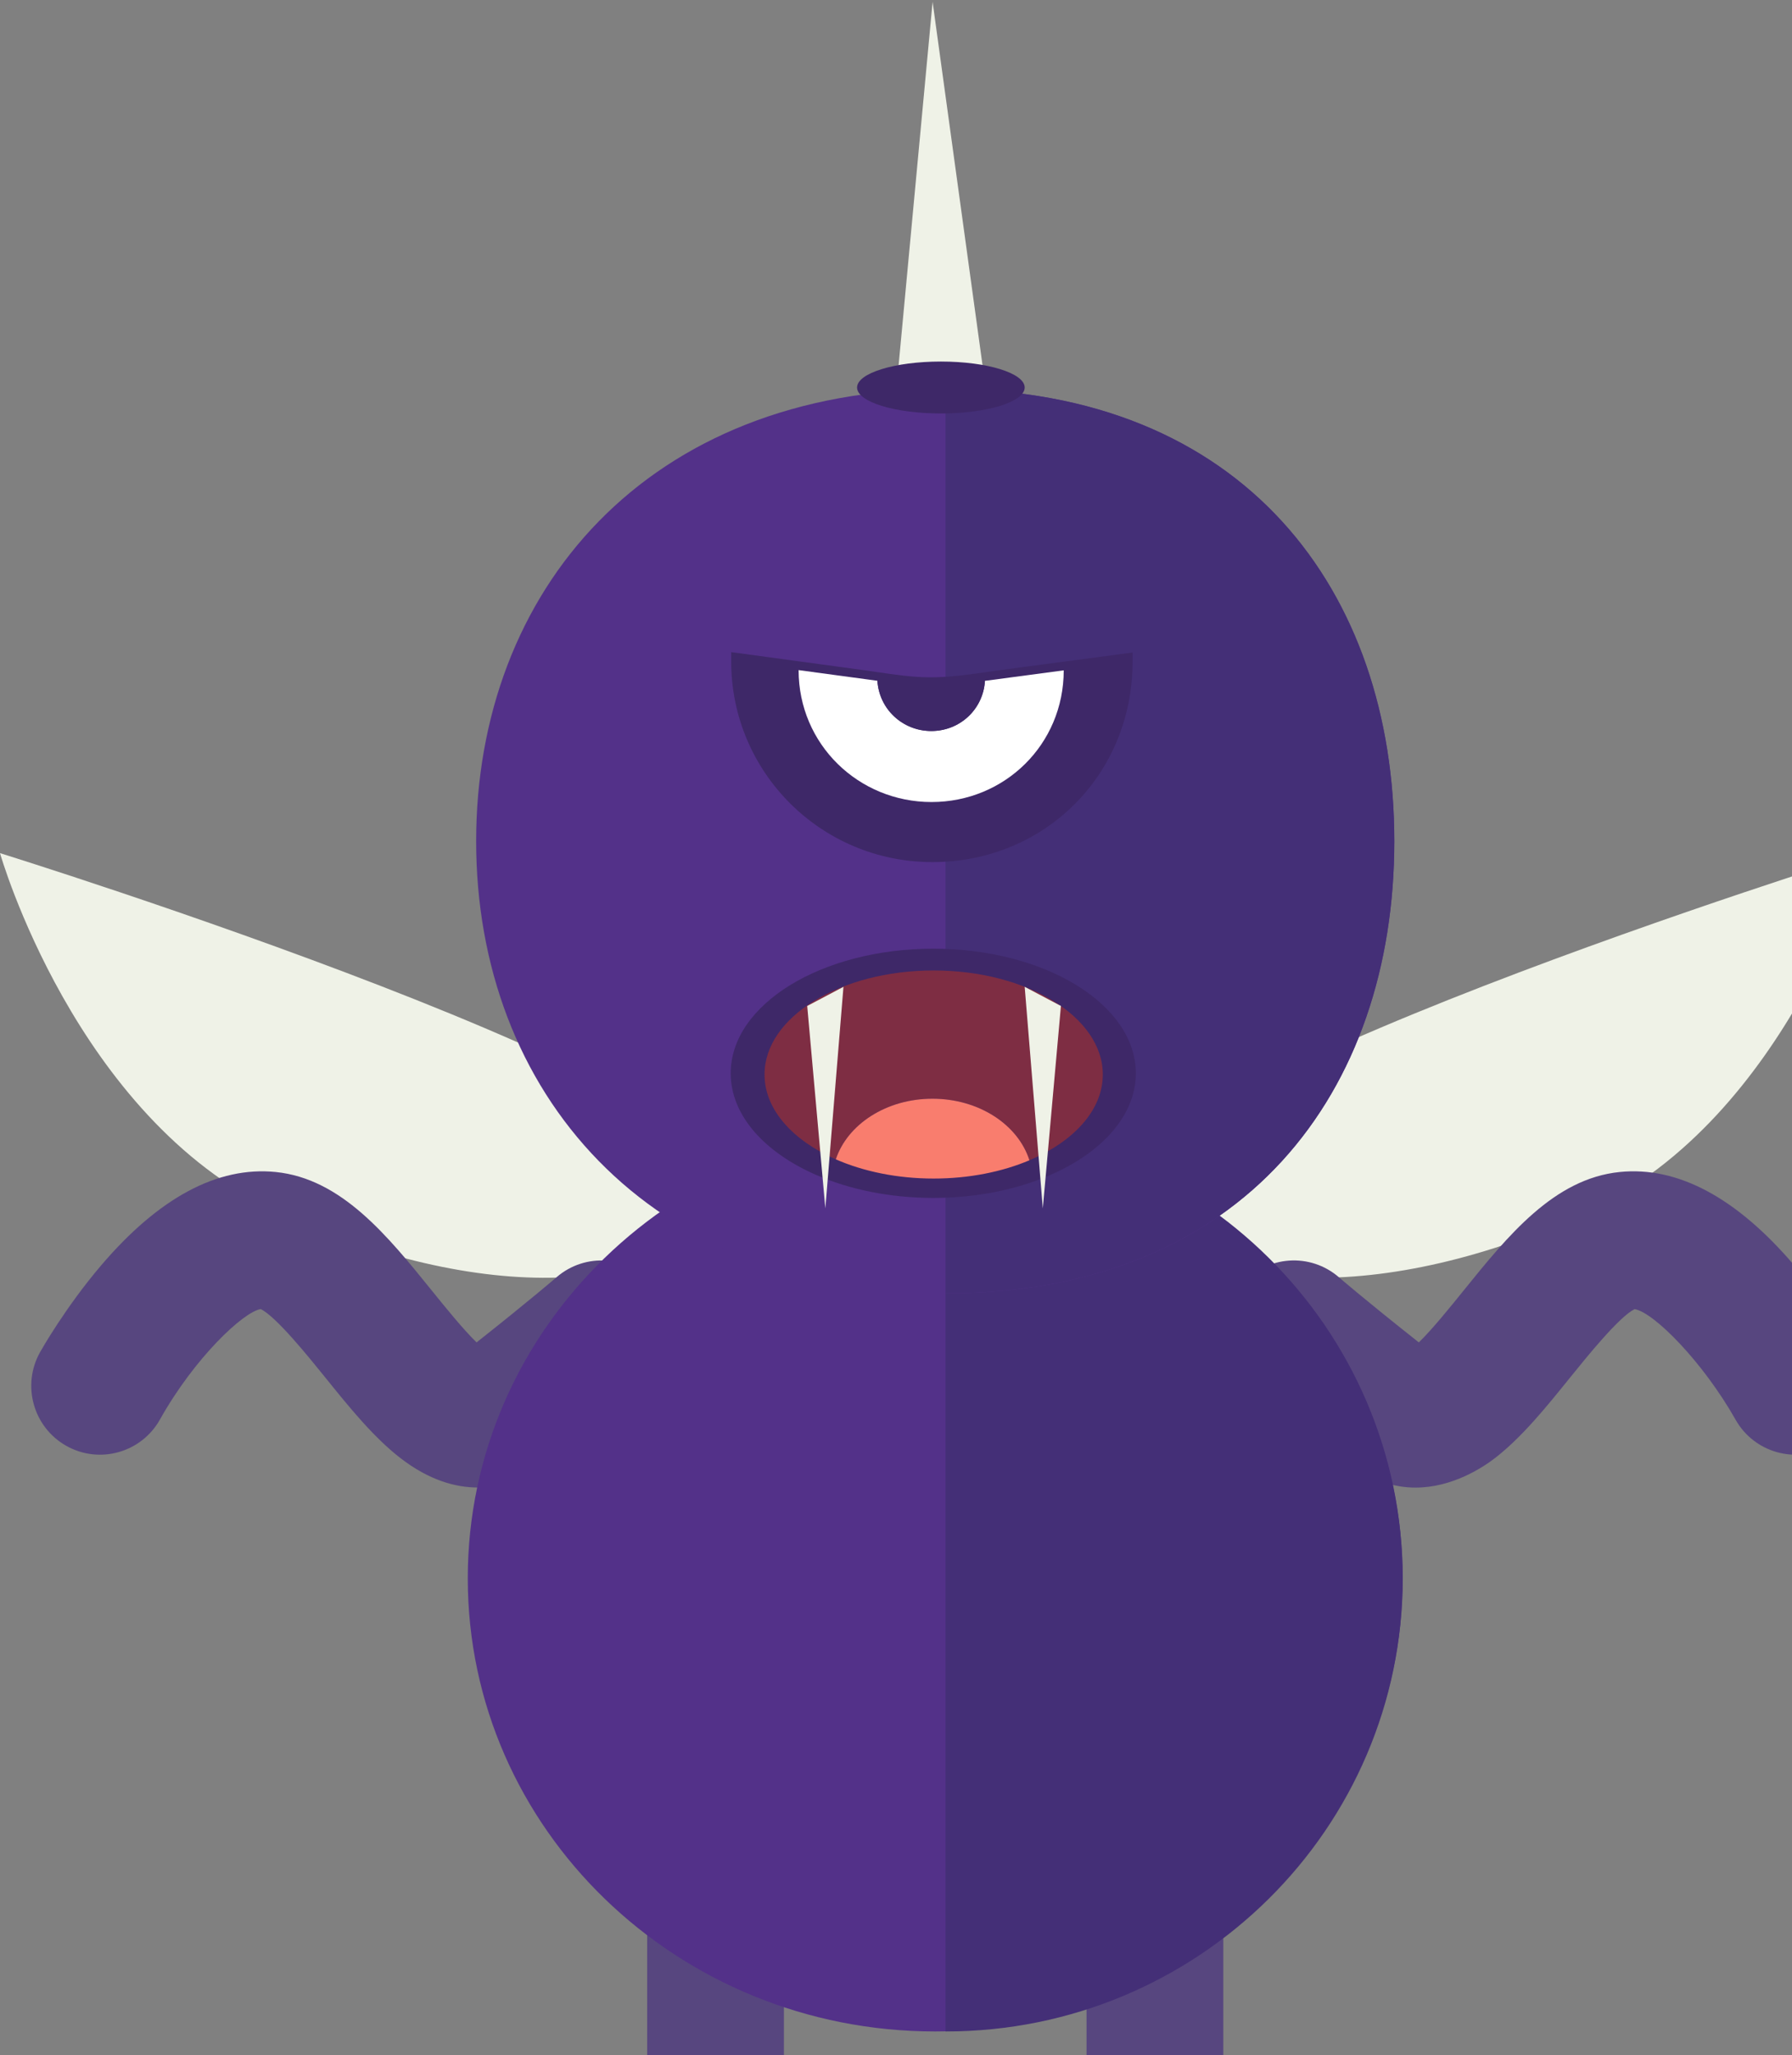 <svg version='1.1' xmlns='http://www.w3.org/2000/svg' xmlns:xlink='http://www.w3.org/1999/xlink' x='0px' y='0px'
   width='100%' height='100%' viewBox='0 0 116 133' enable-background='new 0 0 309 212'
   xml:space='preserve' class='character-svg bird-svg'>
<rect x="0" y="0" width="116" height="133" fill="#808080" stroke="none"/>
<g stroke='none' stroke-width='1' fill='none' fill-rule='evenodd'>
    <g id='Imported-Layers'>
        <path d='M73.872,143.448 L73.872,143.448 C71.917,143.448 70.333,141.862 70.333,139.906 L70.333,125.093 L79.187,125.093 L79.187,138.126 C79.187,141.065 76.808,143.448 73.872,143.448' id='Fill-1' fill='#57467F'></path>
        <path d='M47.208,143.448 L47.208,143.448 C49.162,143.448 50.746,141.862 50.746,139.906 L50.746,125.093 L41.892,125.093 L41.892,138.126 C41.892,141.065 44.272,143.448 47.208,143.448' id='Fill-2' fill='#57467F'></path>
        <path d='M0,55.208 C0,55.208 4.858,72.258 17.849,78.36 C30.839,84.462 43.854,84.11 47.043,77.306 C50.1,70.786 0,55.208 0,55.208' id='Fill-3' fill='#EFF2E7'></path>
        <path d='M120.689,55.208 C120.689,55.208 115.831,72.258 102.84,78.36 C89.849,84.462 76.835,84.11 73.646,77.306 C70.589,70.786 120.689,55.208 120.689,55.208' id='Fill-4' fill='#EFF2E7'></path>
        <path d='M30.927,96.259 C29.481,96.259 27.772,95.787 25.916,94.352 C24.174,93.003 22.592,91.044 21.063,89.149 C19.937,87.755 17.875,85.201 16.877,84.713 C15.748,84.894 12.589,87.871 10.352,91.862 C9.149,94.006 6.438,94.769 4.295,93.565 C2.153,92.361 1.391,89.646 2.594,87.501 C2.659,87.384 4.228,84.604 6.547,81.885 C10.287,77.498 14.087,75.466 17.843,75.842 C22.104,76.27 25.092,79.972 27.982,83.551 C28.778,84.536 29.973,86.017 30.85,86.869 C34.365,84.09 36.005,82.67 36.023,82.655 C37.878,81.044 40.688,81.243 42.298,83.1 C43.907,84.957 43.71,87.768 41.855,89.381 C41.77,89.455 39.712,91.24 35.217,94.761 C34.608,95.238 33.053,96.259 30.927,96.259' id='Fill-5' fill='#57467F'></path>
        <path d='M91.631,96.265 C90.326,96.265 88.898,95.874 87.477,94.761 C82.982,91.24 80.924,89.455 80.838,89.381 C78.983,87.768 78.785,84.955 80.396,83.099 C82.008,81.241 84.817,81.044 86.672,82.656 C86.688,82.67 88.329,84.09 91.844,86.869 C92.721,86.017 93.916,84.536 94.712,83.551 C97.602,79.972 100.59,76.27 104.851,75.842 C108.601,75.463 112.407,77.498 116.147,81.885 C118.466,84.604 120.035,87.384 120.1,87.501 C121.303,89.646 120.541,92.361 118.399,93.565 C116.258,94.768 113.549,94.007 112.345,91.866 C110.254,88.166 107.074,84.926 105.811,84.716 C104.811,85.212 102.755,87.758 101.631,89.149 C100.102,91.044 98.52,93.003 96.778,94.352 C96.026,94.933 94.038,96.265 91.631,96.265' id='Fill-6' fill='#57467F'></path>
        <path d='M60.369,0.119 L60.369,0.119 L57.877,26.756 L64.03,26.756 L60.369,0.119' id='Fill-7' fill='#EFF2E7'></path>
        <path d='M30.28,102.136 C30.28,118.331 43.828,131.46 60.54,131.46 C77.252,131.46 90.799,118.331 90.799,102.136 C90.799,85.941 77.252,72.812 60.54,72.812 C43.828,72.812 30.28,85.941 30.28,102.136' id='Fill-8' fill='#533189'></path>
        <path d='M61.206,131.46 C77.55,131.46 90.799,118.331 90.799,102.136 C90.799,85.941 77.55,72.812 61.206,72.812' id='Fill-9' fill='#442F77'></path>
        <path d='M30.822,54.434 C30.822,70.596 41.848,83.698 61.206,83.698 C80.565,83.698 90.257,70.596 90.257,54.434 C90.257,38.273 80.565,25.171 61.206,25.171 C41.848,25.171 30.822,38.273 30.822,54.434' id='Fill-10' fill='#533189'></path>
        <path d='M61.206,83.698 C80.565,83.698 90.257,70.596 90.257,54.434 C90.257,38.273 80.565,25.171 61.206,25.171' id='Fill-11' fill='#442F77'></path>
        <path id='Fill-12' fill='#E87571'></path>
        <path d='M60.413,61.392 C53.171,61.392 47.3,65.002 47.3,69.455 C47.3,72.17 49.483,74.569 52.826,76.03 C54.968,76.966 57.585,77.519 60.413,77.519 C63.169,77.519 65.724,76.995 67.835,76.102 C71.271,74.648 73.526,72.214 73.526,69.455 C73.526,65.002 67.655,61.392 60.413,61.392' id='Fill-13' fill='#3E2868'></path>
        <path d='M71.387,69.534 C71.387,65.815 66.485,62.801 60.438,62.801 C54.392,62.801 49.49,65.815 49.49,69.534 C49.49,71.8 51.313,73.803 54.104,75.023 C54.854,72.763 57.367,71.1 60.36,71.1 C63.38,71.1 65.91,72.793 66.636,75.084 C69.505,73.869 71.387,71.837 71.387,69.534' id='Fill-14' fill='#7E2D43'></path>
        <path d='M60.36,71.1 C57.367,71.1 54.854,72.763 54.104,75.023 C55.892,75.805 58.077,76.266 60.438,76.266 C62.739,76.266 64.873,75.829 66.636,75.084 C65.91,72.793 63.38,71.1 60.36,71.1' id='Fill-15' fill='#F97D6E'></path>
        <path d='M67.503,78.197 L67.503,78.197 L66.33,63.858 L68.676,65.098 L67.503,78.197' id='Fill-16' fill='#EFF2E7'></path>
        <path d='M53.426,78.197 L53.426,78.197 L54.599,63.858 L52.253,65.098 L53.426,78.197' id='Fill-17' fill='#EFF2E7'></path>
        <path d='M47.77,42.812 C47.77,49.813 53.423,55.254 60.311,55.254 C67.198,55.254 72.783,49.835 72.783,42.834 C71.663,42.983 70.543,43.133 69.424,43.282 C67.878,43.489 66.33,43.686 64.784,43.899 C63.239,44.111 61.69,44.377 60.125,44.365 C58.717,44.355 57.333,44.106 55.943,43.918 C53.954,43.649 51.965,43.38 49.975,43.11 C49.241,43.011 48.505,42.911 47.77,42.812' id='Fill-18' fill='#3E2868'></path>
        <path d='M60.356,55.788 C53.147,55.788 47.332,49.967 47.332,42.812 L47.332,42.2 L56.062,43.388 C56.346,43.427 56.605,43.468 56.889,43.508 C57.96,43.663 59.055,43.823 60.141,43.831 C61.419,43.841 62.719,43.654 63.982,43.473 C64.227,43.438 64.47,43.403 64.715,43.369 C65.688,43.235 66.661,43.107 67.635,42.979 C68.209,42.904 68.779,42.829 69.352,42.753 L73.312,42.224 L73.312,42.834 C73.312,50.098 67.649,55.788 60.356,55.788 L60.356,55.788 Z M48.319,43.426 C48.631,49.807 53.786,54.719 60.311,54.719 C66.798,54.719 71.924,49.816 72.234,43.446 L69.495,43.812 C68.921,43.889 68.347,43.964 67.773,44.039 C66.801,44.167 65.829,44.294 64.857,44.428 C64.614,44.462 64.371,44.496 64.127,44.531 C62.825,44.717 61.486,44.913 60.121,44.9 C58.963,44.891 57.819,44.726 56.713,44.566 C56.432,44.526 56.152,44.485 55.871,44.447 L48.319,43.426 L48.319,43.426 Z' id='Fill-19' fill='#3E2868'></path>
        <path d='M66.553,43.687 C65.621,43.811 64.689,43.932 63.757,44.058 C63.644,45.904 62.135,47.305 60.286,47.305 C58.437,47.305 56.912,45.899 56.796,44.054 C55.601,43.893 54.404,43.731 53.208,43.569 C52.704,43.501 52.2,43.432 51.695,43.364 C51.695,48.168 55.574,51.901 60.3,51.901 C65.026,51.901 68.857,48.183 68.857,43.379 C68.089,43.482 67.321,43.584 66.553,43.687' id='Fill-20' fill='#FFFFFF'></path>
        <path d='M60.286,47.305 C62.135,47.305 63.644,45.904 63.757,44.058 C63.628,44.076 63.499,44.092 63.37,44.11 C62.309,44.256 61.199,44.374 60.125,44.365 C59.159,44.358 58.257,44.252 57.303,44.123 C57.134,44.1 56.965,44.077 56.796,44.054 C56.912,45.899 58.437,47.305 60.286,47.305' id='Fill-21' fill='#3E2868'></path>
        <path d='M55.48,25.076 C55.48,26.004 57.909,26.756 60.905,26.756 C63.901,26.756 66.33,26.004 66.33,25.076 C66.33,24.148 63.901,23.396 60.905,23.396 C57.909,23.396 55.48,24.148 55.48,25.076' id='Fill-22' fill='#3E2868'></path>
        <path d='M44.755,135.2 C47.339,134.559 49.953,136.136 50.593,138.722 C51.234,141.308 49.658,143.924 47.074,144.565 C44.49,145.206 38.056,144.411 37.415,141.825 C36.775,139.239 42.171,135.841 44.755,135.2' id='Fill-23' fill='#57467F'></path>
        <path d='M76.367,135.2 C73.784,134.559 71.17,136.136 70.529,138.722 C69.889,141.308 71.465,143.924 74.049,144.565 C76.633,145.206 83.067,144.411 83.707,141.825 C84.348,139.239 78.951,135.841 76.367,135.2' id='Fill-24' fill='#57467F'></path>
    </g>
</g>
</svg>
